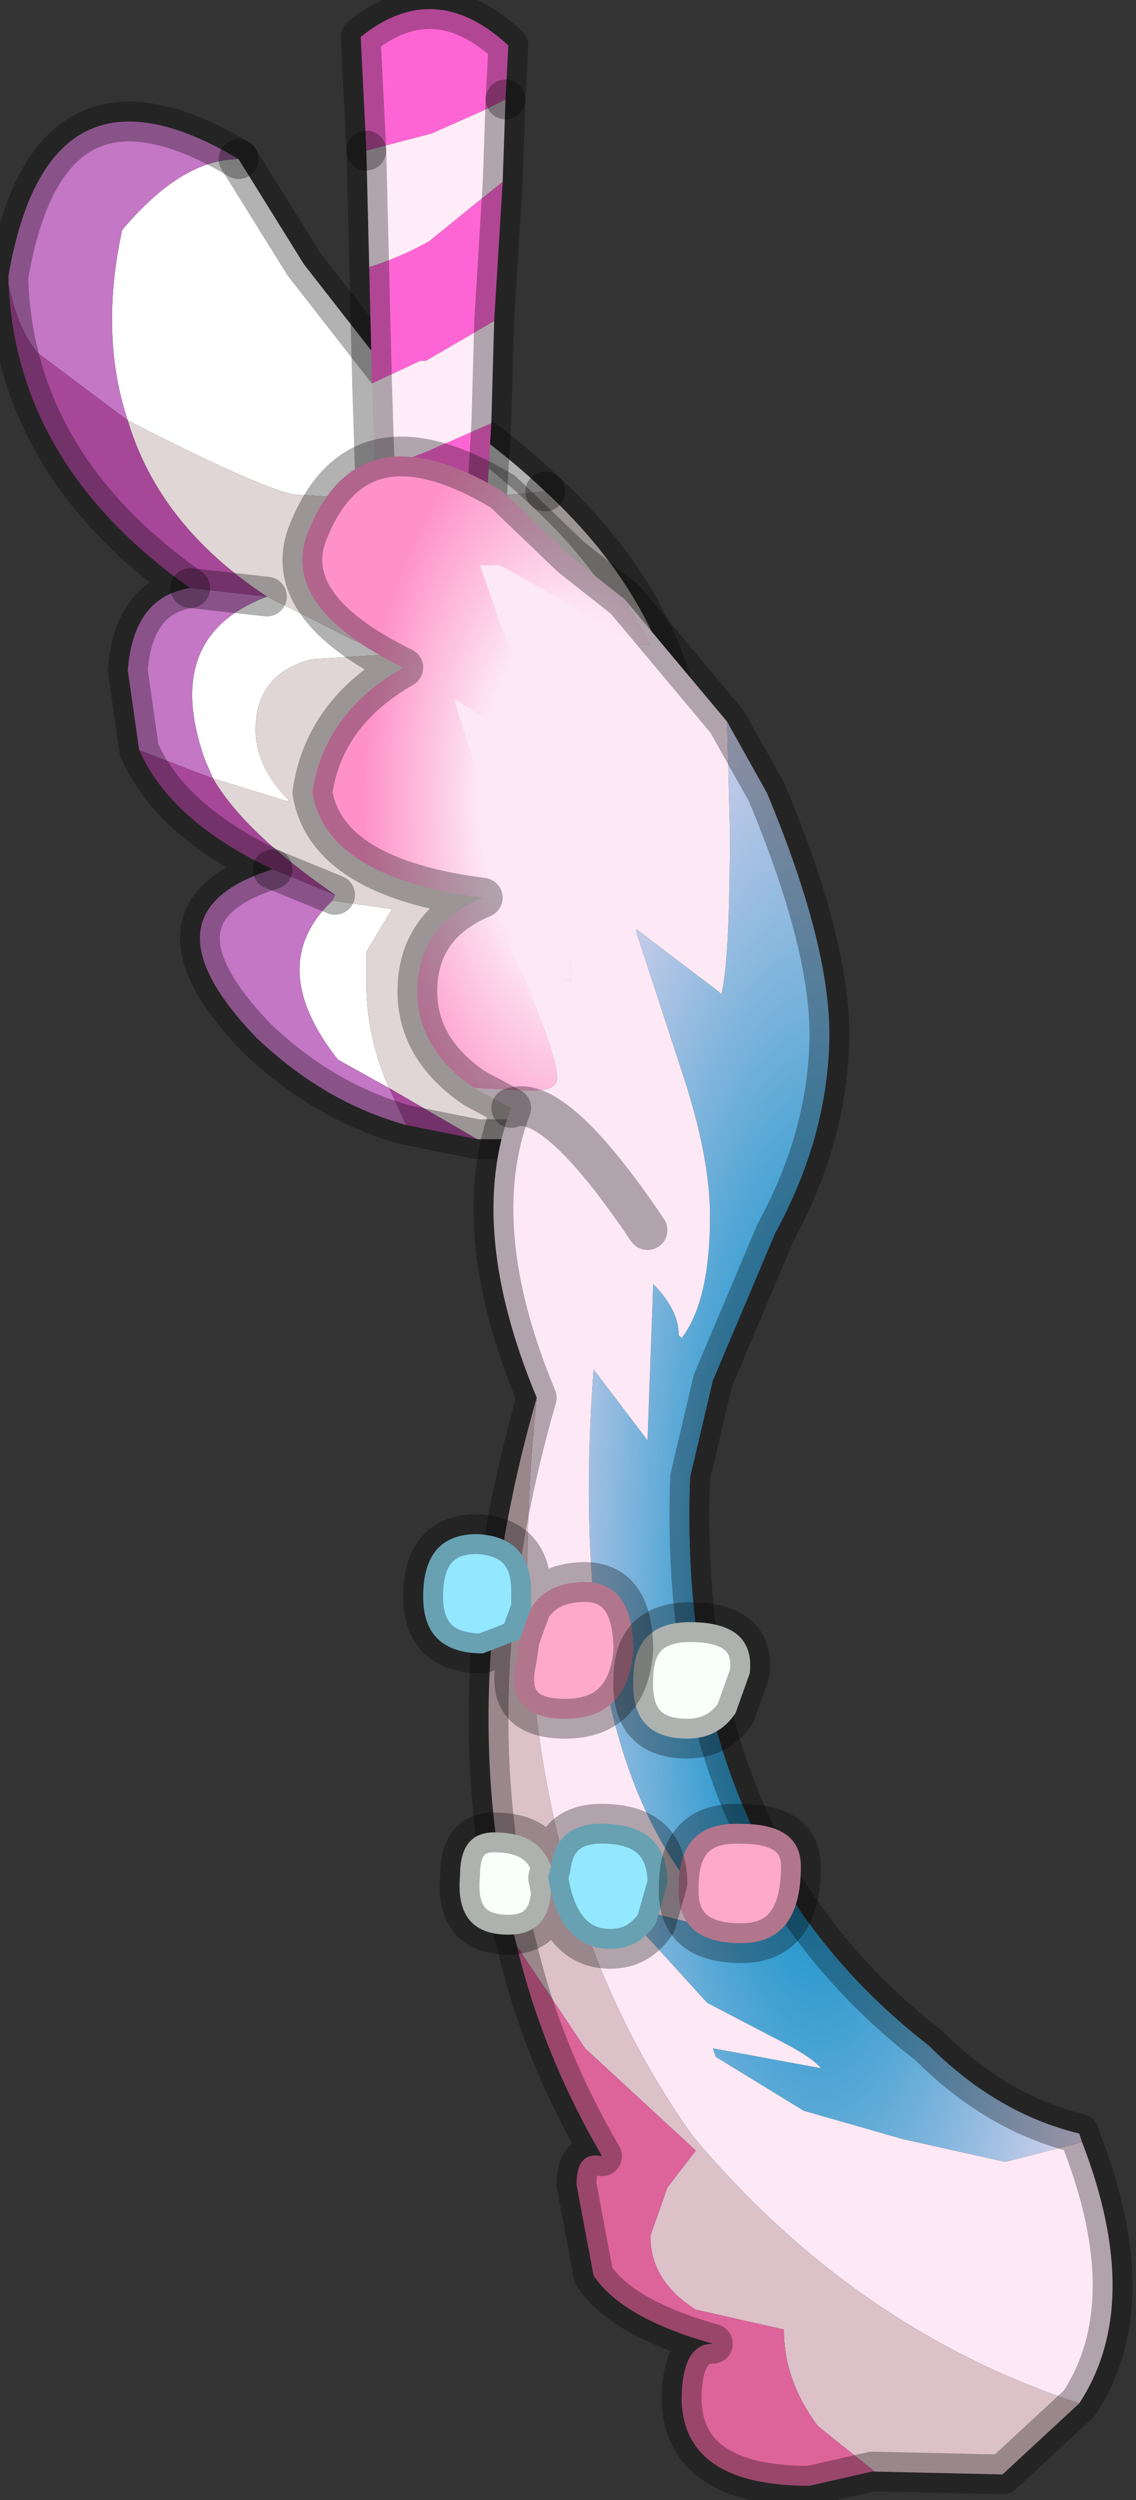 <?xml version="1.0" encoding="utf-8"?>
<svg version="1.1" id="Layer_1"
xmlns="http://www.w3.org/2000/svg"
xmlns:xlink="http://www.w3.org/1999/xlink"
width="20px" height="44px"
xml:space="preserve">
<rect width="100%" height="100%" fill="#333333" stroke="none"/>
<g id="PathID_5733" transform="matrix(1, 0, 0, 1, 13.6, 25.2)">
<path style="fill:#FFFFFF;fill-opacity:1" d="M-6.25 -16.35L-8.45 -16.5Q-9.1 -16.65 -11.25 -17.75L-11.35 -17.8Q-11.85 -19.3 -11.45 -21.15Q-10.4 -22.4 -9.4 -22.4L-8.25 -20.55L-6.65 -18.5Q-5.1 -17.6 -4 -16.55L-6.25 -16.35M-10 -11.85Q-10.75 -14 -8.9 -14.7L-7.8 -14.15Q-7 -13.7 -6.45 -13.7L-8.1 -13.6Q-9.1 -13.35 -9.1 -12.35Q-9.1 -11.7 -8.5 -11.1L-8.55 -11.1L-9.85 -11.5L-10 -11.85M-7.75 -9.35L-6.7 -9.2L-7.15 -8.45L-7.15 -7.9Q-7.15 -6.95 -6.75 -6.05L-7.65 -6.55Q-8.95 -8.2 -7.75 -9.35" />
<path style="fill:#E0D6D5;fill-opacity:1" d="M-6.75 -6.05Q-7.15 -6.95 -7.15 -7.9L-7.15 -8.45L-6.7 -9.2L-7.75 -9.35L-7.7 -9.45Q-9.3 -10.55 -9.85 -11.5L-8.55 -11.1L-8.5 -11.1Q-9.1 -11.7 -9.1 -12.35Q-9.1 -13.35 -8.1 -13.6L-6.45 -13.7Q-7 -13.7 -7.8 -14.15L-8.9 -14.7Q-10.8 -15.95 -11.35 -17.8L-11.25 -17.75Q-9.1 -16.65 -8.45 -16.5L-6.25 -16.35L-4 -16.55Q-2 -14.7 -1.6 -12.45L-4.4 -5.15L-5.2 -5.15L-6.75 -6.05" />
<path style="fill:#C477C5;fill-opacity:1" d="M-13.45 -20.2L-13.45 -20.35Q-12.75 -24.4 -9.4 -22.4Q-10.4 -22.4 -11.45 -21.15Q-11.85 -19.3 -11.35 -17.8L-12.95 -19Q-13.3 -19.45 -13.45 -20.2M-7.65 -6.55L-6.75 -6.05L-6.45 -5.4Q-7.9 -5.8 -9.1 -6.95Q-11.2 -9.15 -8.8 -9.9L-7.7 -9.45L-7.75 -9.35Q-8.95 -8.2 -7.65 -6.55M-8.9 -14.7Q-10.75 -14 -10 -11.85L-9.85 -11.5L-10.25 -11.65L-11.15 -12L-11.35 -13.4Q-11.25 -14.7 -10.25 -14.85L-8.9 -14.7" />
<path style="fill:#A64798;fill-opacity:1" d="M-6.75 -6.05L-5.2 -5.15L-6.45 -5.4L-6.75 -6.05M-10.25 -11.65L-9.85 -11.5Q-9.3 -10.55 -7.7 -9.45L-8.8 -9.9Q-10.6 -10.75 -11.15 -12L-10.25 -11.65M-12.95 -19L-11.35 -17.8Q-10.8 -15.95 -8.9 -14.7L-10.25 -14.85Q-13.3 -17 -13.45 -20.2Q-13.3 -19.45 -12.95 -19" />
<path style="fill:none;stroke-width:0.7;stroke-linecap:round;stroke-linejoin:round;stroke-miterlimit:3;stroke:#000000;stroke-opacity:0.302" d="M-4 -16.55Q-5.1 -17.6 -6.65 -18.5L-8.25 -20.55L-9.4 -22.4" />
<path style="fill:none;stroke-width:0.7;stroke-linecap:round;stroke-linejoin:round;stroke-miterlimit:3;stroke:#000000;stroke-opacity:0.302" d="M-4 -16.55Q-2 -14.7 -1.6 -12.45L-4.4 -5.15L-5.2 -5.15L-6.45 -5.4Q-7.9 -5.8 -9.1 -6.95Q-11.2 -9.15 -8.8 -9.9Q-10.6 -10.75 -11.15 -12L-11.35 -13.4Q-11.25 -14.7 -10.25 -14.85Q-13.3 -17 -13.45 -20.2L-13.45 -20.35Q-12.75 -24.4 -9.4 -22.4" />
<path style="fill:none;stroke-width:0.7;stroke-linecap:round;stroke-linejoin:round;stroke-miterlimit:3;stroke:#000000;stroke-opacity:0.302" d="M-7.7 -9.45L-8.8 -9.9" />
<path style="fill:none;stroke-width:0.7;stroke-linecap:round;stroke-linejoin:round;stroke-miterlimit:3;stroke:#000000;stroke-opacity:0.302" d="M-10.25 -14.85L-8.9 -14.7" />
</g>
<g id="PathID_5734" transform="matrix(1, 0, 0, 1, 13.6, 25.2)">
<path style="fill:#FD65D4;fill-opacity:1" d="M-5.1 -23.25L-6 -22.85L-7.15 -22.55L-7.25 -24.55Q-5.95 -25.6 -4.65 -24.4L-4.7 -23.45L-5.1 -23.25M-6.1 -18.85L-6.2 -18.85L-7.05 -18.45L-7.1 -20.5Q-6.6 -20.65 -6.05 -20.95L-5.25 -21.6L-4.75 -22L-4.9 -19.55L-6.1 -18.85M-4.95 -17.75L-5.05 -16.05L-7 -16.75L-7 -16.9L-6.1 -17.25L-4.95 -17.75" />
<path style="fill:#FEECF8;fill-opacity:1" d="M-7.1 -20.5L-7.15 -22.55L-6 -22.85L-5.1 -23.25L-4.7 -23.45L-4.75 -22L-5.25 -21.6L-6.05 -20.95Q-6.6 -20.65 -7.1 -20.5M-6.1 -17.25L-7 -16.9L-7.05 -18.45L-6.2 -18.85L-6.1 -18.85L-4.9 -19.55L-4.95 -17.75L-6.1 -17.25" />
<path style="fill:none;stroke-width:0.7;stroke-linecap:round;stroke-linejoin:round;stroke-miterlimit:3;stroke:#000000;stroke-opacity:0.302" d="M-4.7 -23.45L-4.65 -24.4Q-5.95 -25.6 -7.25 -24.55L-7.15 -22.55" />
<path style="fill:none;stroke-width:0.7;stroke-linecap:round;stroke-linejoin:round;stroke-miterlimit:3;stroke:#000000;stroke-opacity:0.302" d="M-4.7 -23.45L-4.75 -22L-4.9 -19.55L-4.95 -17.75L-5.05 -16.05L-7 -16.75L-7 -16.9L-7.05 -18.45L-7.1 -20.5L-7.15 -22.55" />
</g>
<g id="PathID_5735" transform="matrix(1, 0, 0, 1, 13.6, 25.2)">
<radialGradient
id="RadialGradID_1403" gradientUnits="userSpaceOnUse" gradientTransform="matrix(0.01, 0, 0, 0.033, 0.85, 3.2)" spreadMethod ="pad" cx="0" cy="0" r="819.2" fx="0" fy="0" >
<stop  offset="0.106"  style="stop-color:#008CC7;stop-opacity:1" />
<stop  offset="0.733"  style="stop-color:#FDDDF2;stop-opacity:1" />
</radialGradient>
<path style="fill:url(#RadialGradID_1403) " d="M4.1 12.85L2.3 12.45L0.55 11.95L-1 11L-1.05 10.85L0.85 11.2Q0.7 11 0 10.65L-1.15 10.05L-2.65 8.4L-2.4 8.4L-0.6 8.85Q-3.7 6.3 -3.15 -1.1L-2.2 0.15L-2.1 -2.6Q-1.65 -2.15 -1.65 -1.7L-1.6 -1.65Q-1.1 -2.3 -1.1 -3.8Q-1.1 -4.8 -1.55 -6.2L-2.4 -8.8L-2.4 -8.85L-0.95 -7.75L-0.9 -7.7Q-0.75 -8.3 -0.75 -10.6L-0.8 -12.5L-0.1 -11.25Q1.05 -8.5 1 -6.85Q0.95 -5.15 0.05 -3.5L-1.05 -0.9L-1.45 0.8Q-1.7 7.35 2.75 10.8Q3.95 12 5.4 12.35L5.45 12.5L4.1 12.85" />
<radialGradient
id="RadialGradID_1404" gradientUnits="userSpaceOnUse" gradientTransform="matrix(0.008, 0, 0, 0.015, -3.45, -11.15)" spreadMethod ="pad" cx="0" cy="0" r="819.2" fx="0" fy="0" >
<stop  offset="0.259"  style="stop-color:#FDE9F5;stop-opacity:1" />
<stop  offset="0.573"  style="stop-color:#FE91C8;stop-opacity:1" />
</radialGradient>
<path style="fill:url(#RadialGradID_1404) " d="M-2.15 -13.85L-2.35 -13.85L-3.35 -14.45L-4.8 -15.25L-5.15 -15.25L-4.7 -13.95L-4 -12.4L-3.95 -11.9L-4 -11.9L-5.6 -12.9Q-4.9 -10.35 -3.55 -8.2L-3.55 -7.95Q-3.7 -7.95 -4.2 -8.3L-4.7 -8.7Q-3.8 -6.75 -3.8 -6.25Q-3.75 -6 -4.3 -6L-5.25 -6.05Q-6.2 -6.7 -6.25 -7.65Q-6.3 -8.9 -5.1 -9.4Q-7.85 -9.75 -8.1 -11.25Q-7.9 -12.65 -6.5 -13.45Q-8.75 -14.55 -8.15 -15.9Q-7.25 -18.05 -4.75 -16.55L-3.55 -15.4L-2.6 -14.65L-2.15 -13.85" />
<path style="fill:#FDE9F5;fill-opacity:1" d="M-2.6 -14.65L-0.8 -12.5L-0.75 -10.6Q-0.75 -8.3 -0.9 -7.7L-0.95 -7.75L-2.4 -8.85L-2.4 -8.8L-1.55 -6.2Q-1.1 -4.8 -1.1 -3.8Q-1.1 -2.3 -1.6 -1.65L-1.65 -1.7Q-1.65 -2.15 -2.1 -2.6L-2.2 0.15L-3.15 -1.1Q-3.7 6.3 -0.6 8.85L-2.4 8.4L-2.65 8.4L-1.15 10.05L0 10.65Q0.7 11 0.85 11.2L-1.05 10.85L-1 11L0.55 11.95L2.3 12.45L4.1 12.85L5.45 12.5Q6.55 15.35 5.4 17.1Q1.45 15.8 -1.4 12.4Q-5 7.35 -4.15 -0.6Q-5.4 -3.6 -4.6 -5.7L-5.25 -6.05L-4.3 -6Q-3.75 -6 -3.8 -6.25Q-3.8 -6.75 -4.7 -8.7L-4.2 -8.3Q-3.7 -7.95 -3.55 -7.95L-3.55 -8.2Q-4.9 -10.35 -5.6 -12.9L-4 -11.9L-3.95 -11.9L-4 -12.4L-4.7 -13.95L-5.15 -15.25L-4.8 -15.25L-3.35 -14.45L-2.35 -13.85L-2.15 -13.85L-2.6 -14.65M-2.2 -3.55Q-3.85 -6 -4.6 -5.7Q-3.85 -6 -2.2 -3.55" />
<path style="fill:#DCC1C8;fill-opacity:1" d="M0.8 17.5Q0.2 16.7 0.2 15.8L-1.35 15.45Q-2.15 14.95 -2.15 14.15L-1.85 13.3L-1.35 12.65L-3.3 10.85L-4.5 9.05Q-5.65 4.6 -4.15 -0.6Q-5 7.35 -1.4 12.4Q1.45 15.8 5.4 17.1L4.05 18.35L1.8 18.3L0.8 17.5" />
<path style="fill:#DD649A;fill-opacity:1" d="M1.8 18.3L1.75 18.3L0.65 18.55Q-1.55 18.55 -1.6 17.05Q-1.6 16.05 -1.05 16.05Q-2.65 15.6 -3.15 14.85L-3.45 13.25Q-3.45 12.65 -3 12.75Q-4.05 10.95 -4.5 9.05L-3.3 10.85L-1.35 12.65L-1.85 13.3L-2.15 14.15Q-2.15 14.95 -1.35 15.45L0.2 15.8Q0.2 16.7 0.8 17.5L1.8 18.3" />
<path style="fill:none;stroke-width:0.7;stroke-linecap:round;stroke-linejoin:round;stroke-miterlimit:3;stroke:#000000;stroke-opacity:0.302" d="M-0.8 -12.5L-0.1 -11.25Q1.05 -8.5 1 -6.85Q0.95 -5.15 0.05 -3.5L-1.05 -0.9L-1.45 0.8Q-1.7 7.35 2.75 10.8Q3.95 12 5.4 12.35L5.45 12.5Q6.55 15.35 5.4 17.1L4.05 18.35L1.8 18.3L1.75 18.3L0.65 18.55Q-1.55 18.55 -1.6 17.05Q-1.6 16.05 -1.05 16.05Q-2.65 15.6 -3.15 14.85L-3.45 13.25Q-3.45 12.65 -3 12.75Q-4.05 10.95 -4.5 9.05Q-5.65 4.6 -4.15 -0.6Q-5.4 -3.6 -4.6 -5.7L-5.25 -6.05Q-6.2 -6.7 -6.25 -7.65Q-6.3 -8.9 -5.1 -9.4Q-7.85 -9.75 -8.1 -11.25Q-7.9 -12.65 -6.5 -13.45Q-8.75 -14.55 -8.15 -15.9Q-7.25 -18.05 -4.75 -16.55L-3.55 -15.4L-2.6 -14.65L-0.8 -12.5z" />
<path style="fill:none;stroke-width:0.7;stroke-linecap:round;stroke-linejoin:round;stroke-miterlimit:3;stroke:#000000;stroke-opacity:0.302" d="M-4.6 -5.7Q-3.85 -6 -2.2 -3.55" />
</g>
<g id="PathID_5736" transform="matrix(1, 0, 0, 1, 13.6, 25.2)">
<path style="fill:#FEA9C8;fill-opacity:1" d="M-4.25 3.1Q-4 2.7 -3.45 2.65Q-2.45 2.55 -2.45 3.85Q-2.55 5.05 -3.65 5.05Q-4.75 5.05 -4.5 4L-4.45 3.65L-4.25 3.1M-0.55 6.9Q0.5 6.9 0.5 7.65Q0.5 9 -0.55 9Q-1.7 9 -1.65 8Q-1.65 6.85 -0.55 6.9" />
<path style="fill:#93E7FF;fill-opacity:1" d="M-4.45 3.65L-5.1 3.9Q-6.15 3.9 -6.15 2.9Q-6.15 1.8 -5.2 1.8Q-4.25 1.85 -4.25 2.8L-4.25 3.1L-4.45 3.65M-3.95 7.85L-3.9 7.65Q-3.8 6.85 -2.9 6.9Q-1.85 6.95 -1.85 7.95L-2.05 8.65Q-2.35 9.1 -2.85 9.1Q-3.65 9.1 -3.9 8.1L-3.95 7.85" />
<path style="fill:#F9FFF9;fill-opacity:1" d="M-1.5 5.4Q-2.5 5.4 -2.45 4.35Q-2.45 3.35 -1.45 3.35Q-0.3 3.35 -0.4 4.25L-0.65 4.95Q-0.95 5.4 -1.5 5.4M-3.9 8.1Q-3.95 8.85 -4.65 8.85Q-5.6 8.85 -5.5 7.8Q-5.5 7.05 -4.9 7.05Q-4.1 7.05 -3.9 7.65L-3.95 7.85L-3.9 8.1" />
<path style="fill:none;stroke-width:0.7;stroke-linecap:round;stroke-linejoin:round;stroke-miterlimit:3;stroke:#000000;stroke-opacity:0.302" d="M-4.45 3.65L-5.1 3.9Q-6.15 3.9 -6.15 2.9Q-6.15 1.8 -5.2 1.8Q-4.25 1.85 -4.25 2.8L-4.25 3.1Q-4 2.7 -3.45 2.65Q-2.45 2.55 -2.45 3.85Q-2.55 5.05 -3.65 5.05Q-4.75 5.05 -4.5 4L-4.45 3.65L-4.25 3.1" />
<path style="fill:none;stroke-width:0.7;stroke-linecap:round;stroke-linejoin:round;stroke-miterlimit:3;stroke:#000000;stroke-opacity:0.302" d="M-1.5 5.4Q-2.5 5.4 -2.45 4.35Q-2.45 3.35 -1.45 3.35Q-0.3 3.35 -0.4 4.25L-0.65 4.95Q-0.95 5.4 -1.5 5.4z" />
<path style="fill:none;stroke-width:0.7;stroke-linecap:round;stroke-linejoin:round;stroke-miterlimit:3;stroke:#000000;stroke-opacity:0.302" d="M-0.55 6.9Q0.5 6.9 0.5 7.65Q0.5 9 -0.55 9Q-1.7 9 -1.65 8Q-1.65 6.85 -0.55 6.9z" />
<path style="fill:none;stroke-width:0.7;stroke-linecap:round;stroke-linejoin:round;stroke-miterlimit:3;stroke:#000000;stroke-opacity:0.302" d="M-3.9 7.65Q-3.8 6.85 -2.9 6.9Q-1.85 6.95 -1.85 7.95L-2.05 8.65Q-2.35 9.1 -2.85 9.1Q-3.65 9.1 -3.9 8.1Q-3.95 8.85 -4.65 8.85Q-5.6 8.85 -5.5 7.8Q-5.5 7.05 -4.9 7.05Q-4.1 7.05 -3.9 7.65L-3.95 7.85L-3.9 8.1" />
</g>
</svg>
